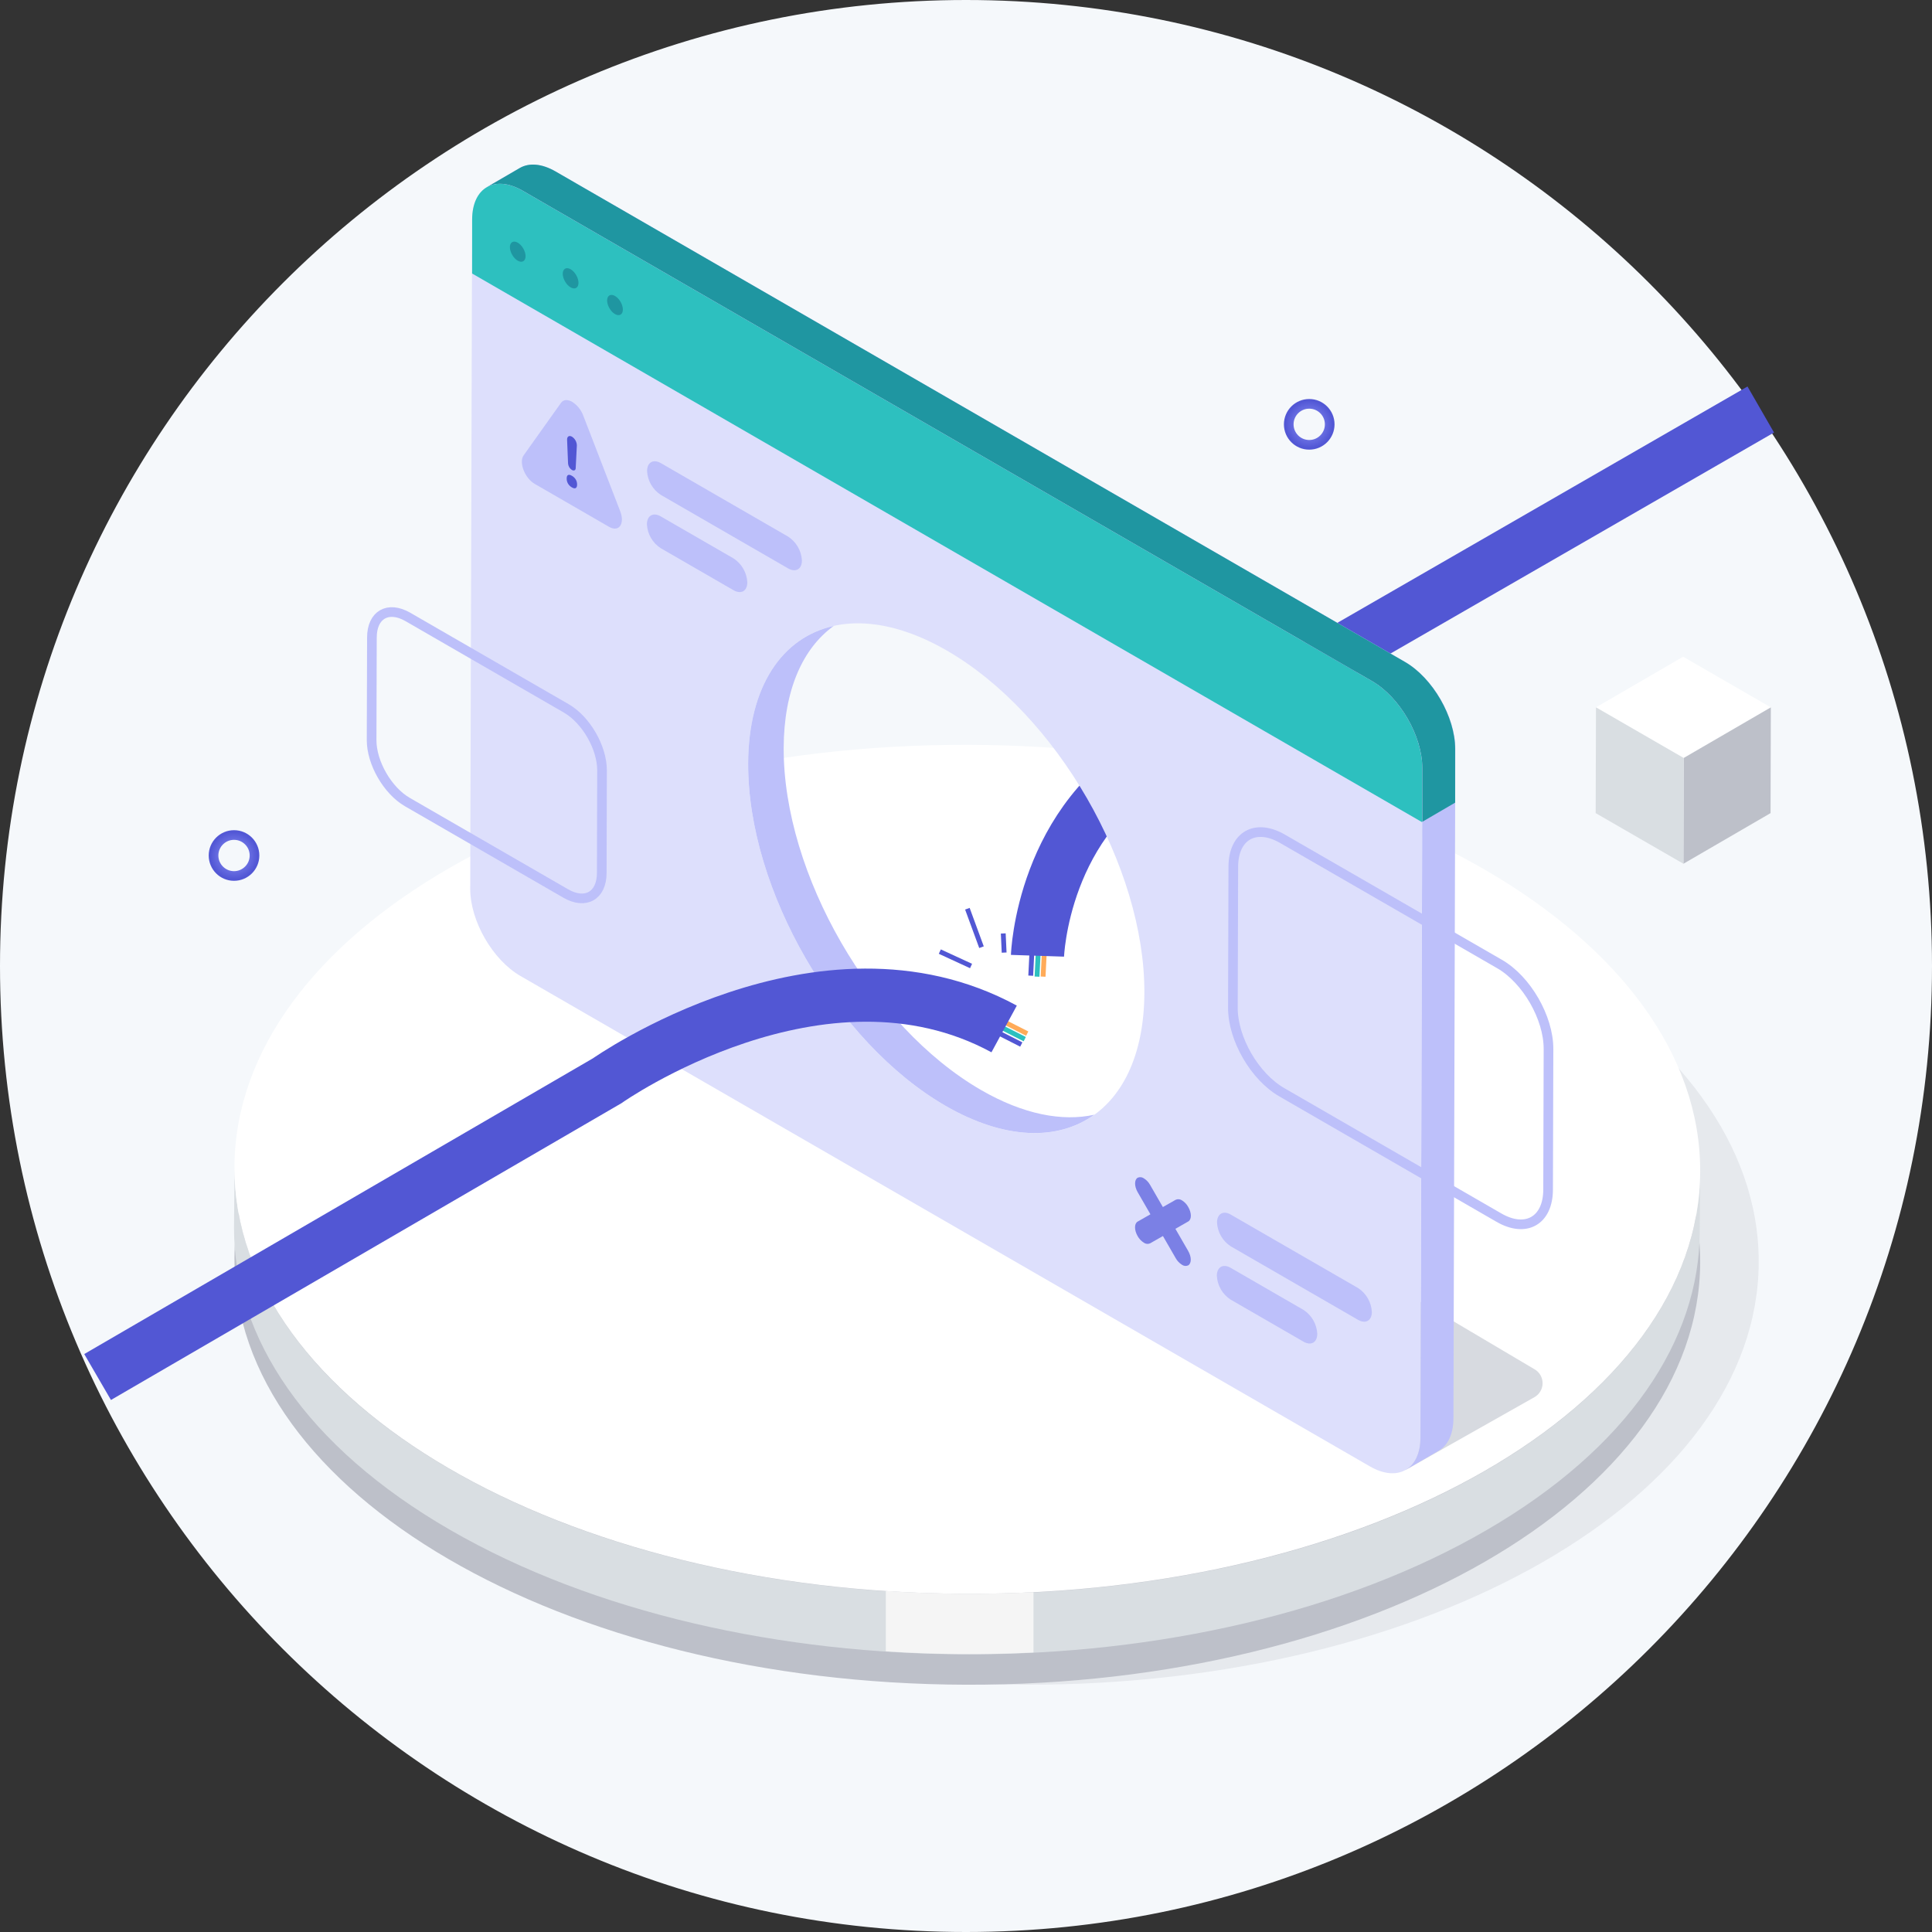 <svg width="400" height="400" viewBox="0 0 400 400" fill="none" xmlns="http://www.w3.org/2000/svg">
<rect x="0" y="0" width="400" height="400" fill="#333333" stroke="none"/>
<path d="M399.5 200C399.5 310.181 310.181 399.5 200 399.5C89.819 399.5 0.5 310.181 0.5 200C0.5 89.819 89.819 0.5 200 0.5C310.181 0.5 399.5 89.819 399.5 200Z" fill="#F5F8FB" stroke="#F5F8FB"/>
<path d="M271.062 92.095C273.404 92.095 275.303 90.196 275.303 87.854C275.303 85.511 273.404 83.612 271.062 83.612C268.719 83.612 266.82 85.511 266.82 87.854C266.82 90.196 268.719 92.095 271.062 92.095Z" stroke="url(#paint0_radial_51_20946)" stroke-width="2" stroke-miterlimit="10"/>
<path d="M48.452 181.363C50.795 181.363 52.694 179.464 52.694 177.121C52.694 174.779 50.795 172.88 48.452 172.88C46.11 172.88 44.211 174.779 44.211 177.121C44.211 179.464 46.11 181.363 48.452 181.363Z" stroke="url(#paint1_radial_51_20946)" stroke-width="2" stroke-miterlimit="10"/>
<path d="M366.633 146.451L348.589 156.935L330.43 146.451L348.473 135.967L366.633 146.451Z" fill="white"/>
<path d="M366.633 146.451L366.575 168.348L348.531 178.832L348.589 156.935L366.633 146.451Z" fill="#BDC0C9"/>
<path d="M348.591 156.935L348.533 178.832L330.367 168.348L330.432 146.451L348.591 156.935Z" fill="#D9DEE2"/>
<g opacity="0.5">
<path d="M364.122 261.342C364.257 212.804 296.435 173.266 212.636 173.032C128.837 172.798 60.795 211.957 60.66 260.494C60.524 309.032 128.346 348.57 212.145 348.804C295.944 349.038 363.986 309.88 364.122 261.342Z" fill="#D7DAE0"/>
</g>
<path d="M352.005 261.342C352.14 212.804 284.318 173.266 200.519 173.032C116.72 172.798 48.678 211.956 48.542 260.494C48.407 309.032 116.229 348.57 200.028 348.804C283.827 349.038 351.869 309.88 352.005 261.342Z" fill="#BDC0C9"/>
<path d="M352.016 242.536L351.906 255.06C351.842 277.409 337.155 299.726 307.815 316.775C248.759 351.093 152.687 351.093 93.238 316.775C63.323 299.506 48.385 276.834 48.449 254.195L48.559 241.703C48.495 264.343 63.407 287.015 93.348 304.283C152.791 338.608 248.869 338.608 307.925 304.283C337.246 287.202 351.952 264.885 352.016 242.536Z" fill="#D9DEE2"/>
<path d="M352.005 242.516C352.14 193.978 284.318 154.441 200.519 154.207C116.72 153.973 48.678 193.131 48.542 241.669C48.407 290.207 116.229 329.744 200.028 329.978C283.827 330.212 351.869 291.054 352.005 242.516Z" fill="white"/>
<path d="M291.045 304.322L317.681 289.274C318.191 288.988 318.616 288.572 318.914 288.069C319.212 287.566 319.372 286.993 319.378 286.409C319.384 285.824 319.235 285.248 318.947 284.739C318.66 284.23 318.243 283.806 317.739 283.51L287.914 265.854" fill="#D7DAE0"/>
<path d="M216.21 197.218L215.965 202.201" stroke="#FFAB59" stroke-miterlimit="10"/>
<path d="M214.952 197.224L214.707 202.201" stroke="#2DC0BF" stroke-miterlimit="10"/>
<path d="M213.648 197.018L213.402 202.002" stroke="#5257D4" stroke-miterlimit="10"/>
<path d="M240.336 156.36L364.548 84.787" stroke="#5257D4" stroke-width="11" stroke-miterlimit="10"/>
<path d="M214.801 197.882C214.801 197.882 215.75 169.2 240.333 156.36" stroke="#5257D4" stroke-width="11" stroke-miterlimit="10"/>
<path d="M183.398 341.893C193.576 342.564 203.785 342.643 213.972 342.132V329.647C203.785 330.154 193.576 330.07 183.398 329.396V341.893Z" fill="#F5F5F5"/>
<path d="M284.07 141.009L108.214 39.476C102.455 36.151 97.769 38.83 97.749 45.441L97.356 184.048C97.356 190.672 101.991 198.741 107.755 202.066L283.612 303.593C289.376 306.924 294.063 304.238 294.083 297.621L294.476 159.027C294.496 152.416 289.835 144.334 284.07 141.009ZM195.784 228.96C173.099 215.861 154.823 184.21 154.9 158.142C154.978 132.075 173.363 121.597 196.048 134.696C218.733 147.794 237.009 179.439 236.931 205.507C236.854 231.574 218.462 242.052 195.784 228.96Z" fill="#DDDFFC"/>
<path d="M284.073 141.009L108.217 39.476C102.459 36.152 97.772 38.831 97.753 45.441L97.746 56.629L294.473 170.247V159.059C294.499 152.417 289.838 144.334 284.073 141.009Z" fill="#2DC0BF"/>
<path d="M290.9 137.039L115.051 35.513C112.152 33.834 109.518 33.679 107.62 34.783L100.797 38.753C102.695 37.649 105.316 37.804 108.221 39.476L284.077 141.009C289.842 144.334 294.503 152.403 294.483 159.027L294.09 297.622C294.09 300.914 292.921 303.231 291.049 304.322L297.872 300.352C299.745 299.268 300.907 296.95 300.92 293.658L301.307 155.063C301.326 148.44 296.672 140.37 290.9 137.039Z" fill="#BDC0FA"/>
<path d="M108.34 54.083C108.972 53.715 108.969 52.533 108.335 51.441C107.7 50.35 106.674 49.763 106.042 50.13C105.41 50.497 105.413 51.68 106.048 52.771C106.682 53.863 107.709 54.45 108.34 54.083Z" fill="#1F96A1"/>
<path d="M119.295 59.607C119.93 59.238 119.928 58.049 119.29 56.952C118.653 55.854 117.621 55.264 116.986 55.633C116.351 56.002 116.353 57.19 116.991 58.288C117.628 59.385 118.66 59.976 119.295 59.607Z" fill="#1F96A1"/>
<path d="M128.483 65.139C129.118 64.77 129.115 63.582 128.478 62.484C127.84 61.387 126.808 60.796 126.173 61.165C125.538 61.534 125.54 62.723 126.178 63.821C126.816 64.918 127.848 65.508 128.483 65.139Z" fill="#1F96A1"/>
<path d="M203.135 225.687C180.45 212.588 162.174 180.943 162.252 154.875C162.284 142.894 166.196 134.218 172.613 129.595C161.942 131.958 154.944 142.093 154.899 158.142C154.821 184.21 173.097 215.861 195.782 228.96C208.047 236.028 219.022 236.216 226.568 230.787C219.919 232.258 211.843 230.715 203.135 225.687Z" fill="#BDC0FA"/>
<path d="M208.23 211.743L212.672 213.996" stroke="#FFAB59" stroke-miterlimit="10"/>
<path d="M207.715 212.892L212.163 215.145" stroke="#2DC0BF" stroke-miterlimit="10"/>
<path d="M207 213.996L211.448 216.255" stroke="#5257D4" stroke-miterlimit="10"/>
<path d="M301.273 166.179V155.063C301.273 148.439 296.638 140.37 290.867 137.039L115.043 35.512C112.144 33.834 109.511 33.679 107.613 34.783L100.789 38.753C102.687 37.649 105.308 37.804 108.213 39.476L284.069 141.009C289.834 144.334 294.495 152.403 294.476 159.027V170.143L301.273 166.179Z" fill="#1F96A1"/>
<path d="M20.207 285.097L125.697 223.769C125.697 223.769 170.047 192.473 207.896 213.034" stroke="#5257D4" stroke-width="11" stroke-miterlimit="10"/>
<path d="M201.047 200L194.578 197.018" stroke="#5257D4" stroke-miterlimit="10"/>
<path d="M203.21 196.107L200.285 188.141" stroke="#5257D4" stroke-miterlimit="10"/>
<path d="M207.896 197.224L207.715 193.26" stroke="#5257D4" stroke-miterlimit="10"/>
<path d="M151.878 115.619C152.708 116.16 153.398 116.889 153.893 117.748C154.387 118.606 154.672 119.569 154.724 120.558C154.724 122.378 153.433 123.101 151.858 122.191L136.784 113.489C135.955 112.95 135.264 112.222 134.769 111.365C134.274 110.507 133.989 109.545 133.938 108.557C133.938 106.743 135.229 106.007 136.804 106.917L151.878 115.619Z" fill="#BDC0FA"/>
<path d="M163.174 111.101C164.006 111.64 164.698 112.369 165.194 113.227C165.69 114.085 165.975 115.049 166.027 116.039C166.027 117.853 164.736 118.583 163.154 117.672L136.816 102.463C135.986 101.924 135.295 101.196 134.8 100.339C134.306 99.481 134.021 98.519 133.969 97.531C133.969 95.717 135.26 94.981 136.835 95.891L163.174 111.101Z" fill="#BDC0FA"/>
<path d="M128.404 105.839C129.424 108.46 128.133 110.261 126.086 109.067L110.696 100.177C108.65 98.996 107.384 95.717 108.411 94.277L116.158 83.393C116.674 82.676 117.571 82.683 118.469 83.199C119.523 83.875 120.328 84.877 120.76 86.053L128.404 105.839Z" fill="#BDC0FA"/>
<path d="M119.203 99.274C119.392 99.594 119.488 99.961 119.48 100.333C119.48 100.707 119.384 100.939 119.196 101.049C119.009 101.159 118.745 101.107 118.409 100.914C118.082 100.729 117.806 100.465 117.608 100.145C117.42 99.824 117.322 99.459 117.324 99.087C117.324 98.693 117.421 98.441 117.608 98.351C117.796 98.26 118.06 98.305 118.415 98.512C118.738 98.695 119.01 98.957 119.203 99.274Z" fill="#5257D4"/>
<path d="M118.399 97.299C118.182 97.154 117.999 96.963 117.862 96.74C117.726 96.517 117.641 96.267 117.612 96.007L117.412 91.056C117.379 90.372 117.844 90.081 118.419 90.41C118.722 90.606 118.973 90.873 119.15 91.188C119.327 91.503 119.424 91.857 119.432 92.218L119.193 96.911C119.187 97.363 118.845 97.544 118.399 97.299Z" fill="#5257D4"/>
<path d="M244.724 248.527C245.267 248.865 245.712 249.339 246.015 249.902C246.738 251.141 246.732 252.484 246.015 252.891L243.355 254.414L245.996 258.991C246.719 260.237 246.712 261.573 245.996 261.987C245.788 262.08 245.559 262.117 245.332 262.093C245.105 262.069 244.889 261.986 244.704 261.851C244.165 261.511 243.721 261.041 243.413 260.482L240.773 255.905L238.113 257.422C237.905 257.516 237.676 257.553 237.449 257.529C237.223 257.505 237.006 257.422 236.822 257.287C236.283 256.947 235.839 256.476 235.531 255.918C234.815 254.672 234.821 253.336 235.531 252.923L238.184 251.406L235.544 246.829C234.827 245.589 234.834 244.247 235.544 243.833C235.752 243.74 235.981 243.703 236.208 243.727C236.435 243.751 236.651 243.834 236.835 243.969C237.376 244.309 237.821 244.783 238.126 245.344L240.76 249.908L243.42 248.398C243.63 248.306 243.86 248.27 244.089 248.292C244.317 248.315 244.536 248.396 244.724 248.527Z" fill="#7B80E5"/>
<path d="M269.874 271.198C270.706 271.738 271.398 272.466 271.894 273.325C272.39 274.183 272.675 275.147 272.727 276.137C272.727 277.957 271.436 278.68 269.861 277.77L254.787 269.068C253.956 268.53 253.264 267.802 252.768 266.945C252.272 266.087 251.986 265.125 251.934 264.136C251.934 262.322 253.225 261.586 254.806 262.496L269.874 271.198Z" fill="#BDC0FA"/>
<path d="M281.18 266.679C282.01 267.22 282.701 267.949 283.195 268.807C283.69 269.666 283.975 270.629 284.027 271.618C284.027 273.432 282.736 274.161 281.161 273.251L254.822 258.042C253.992 257.505 253.301 256.779 252.805 255.924C252.31 255.07 252.023 254.11 251.969 253.123C251.969 251.309 253.26 250.54 254.841 251.483L281.18 266.679Z" fill="#BDC0FA"/>
<path d="M117.233 146.658C121.339 149.027 124.657 154.779 124.644 159.504L124.586 180.73C124.586 185.449 121.229 187.354 117.123 184.984L84.349 166.063C80.243 163.694 76.925 157.942 76.938 153.217L77.002 131.991C77.002 127.272 80.353 125.367 84.458 127.736L117.233 146.658Z" stroke="#BDC0FA" stroke-width="2" stroke-miterlimit="10"/>
<path d="M310.44 199.574C316.07 202.802 320.614 210.704 320.601 217.172L320.518 246.261C320.518 252.717 315.921 255.344 310.292 252.071L265.381 226.139C259.777 222.918 255.207 215.035 255.258 208.58L255.342 179.491C255.342 173.035 259.939 170.415 265.561 173.681L310.44 199.574Z" stroke="#BDC0FA" stroke-width="2" stroke-miterlimit="10"/>
<defs>
<radialGradient id="paint0_radial_51_20946" cx="0" cy="0" r="1" gradientUnits="userSpaceOnUse" gradientTransform="translate(271.062 87.854) scale(4.887 4.887)">
<stop stop-color="#9499FA"/>
<stop offset="1" stop-color="#5257D5"/>
</radialGradient>
<radialGradient id="paint1_radial_51_20946" cx="0" cy="0" r="1" gradientUnits="userSpaceOnUse" gradientTransform="translate(48.452 177.121) scale(4.887)">
<stop stop-color="#9499FA"/>
<stop offset="1" stop-color="#5257D5"/>
</radialGradient>
</defs>
</svg>
